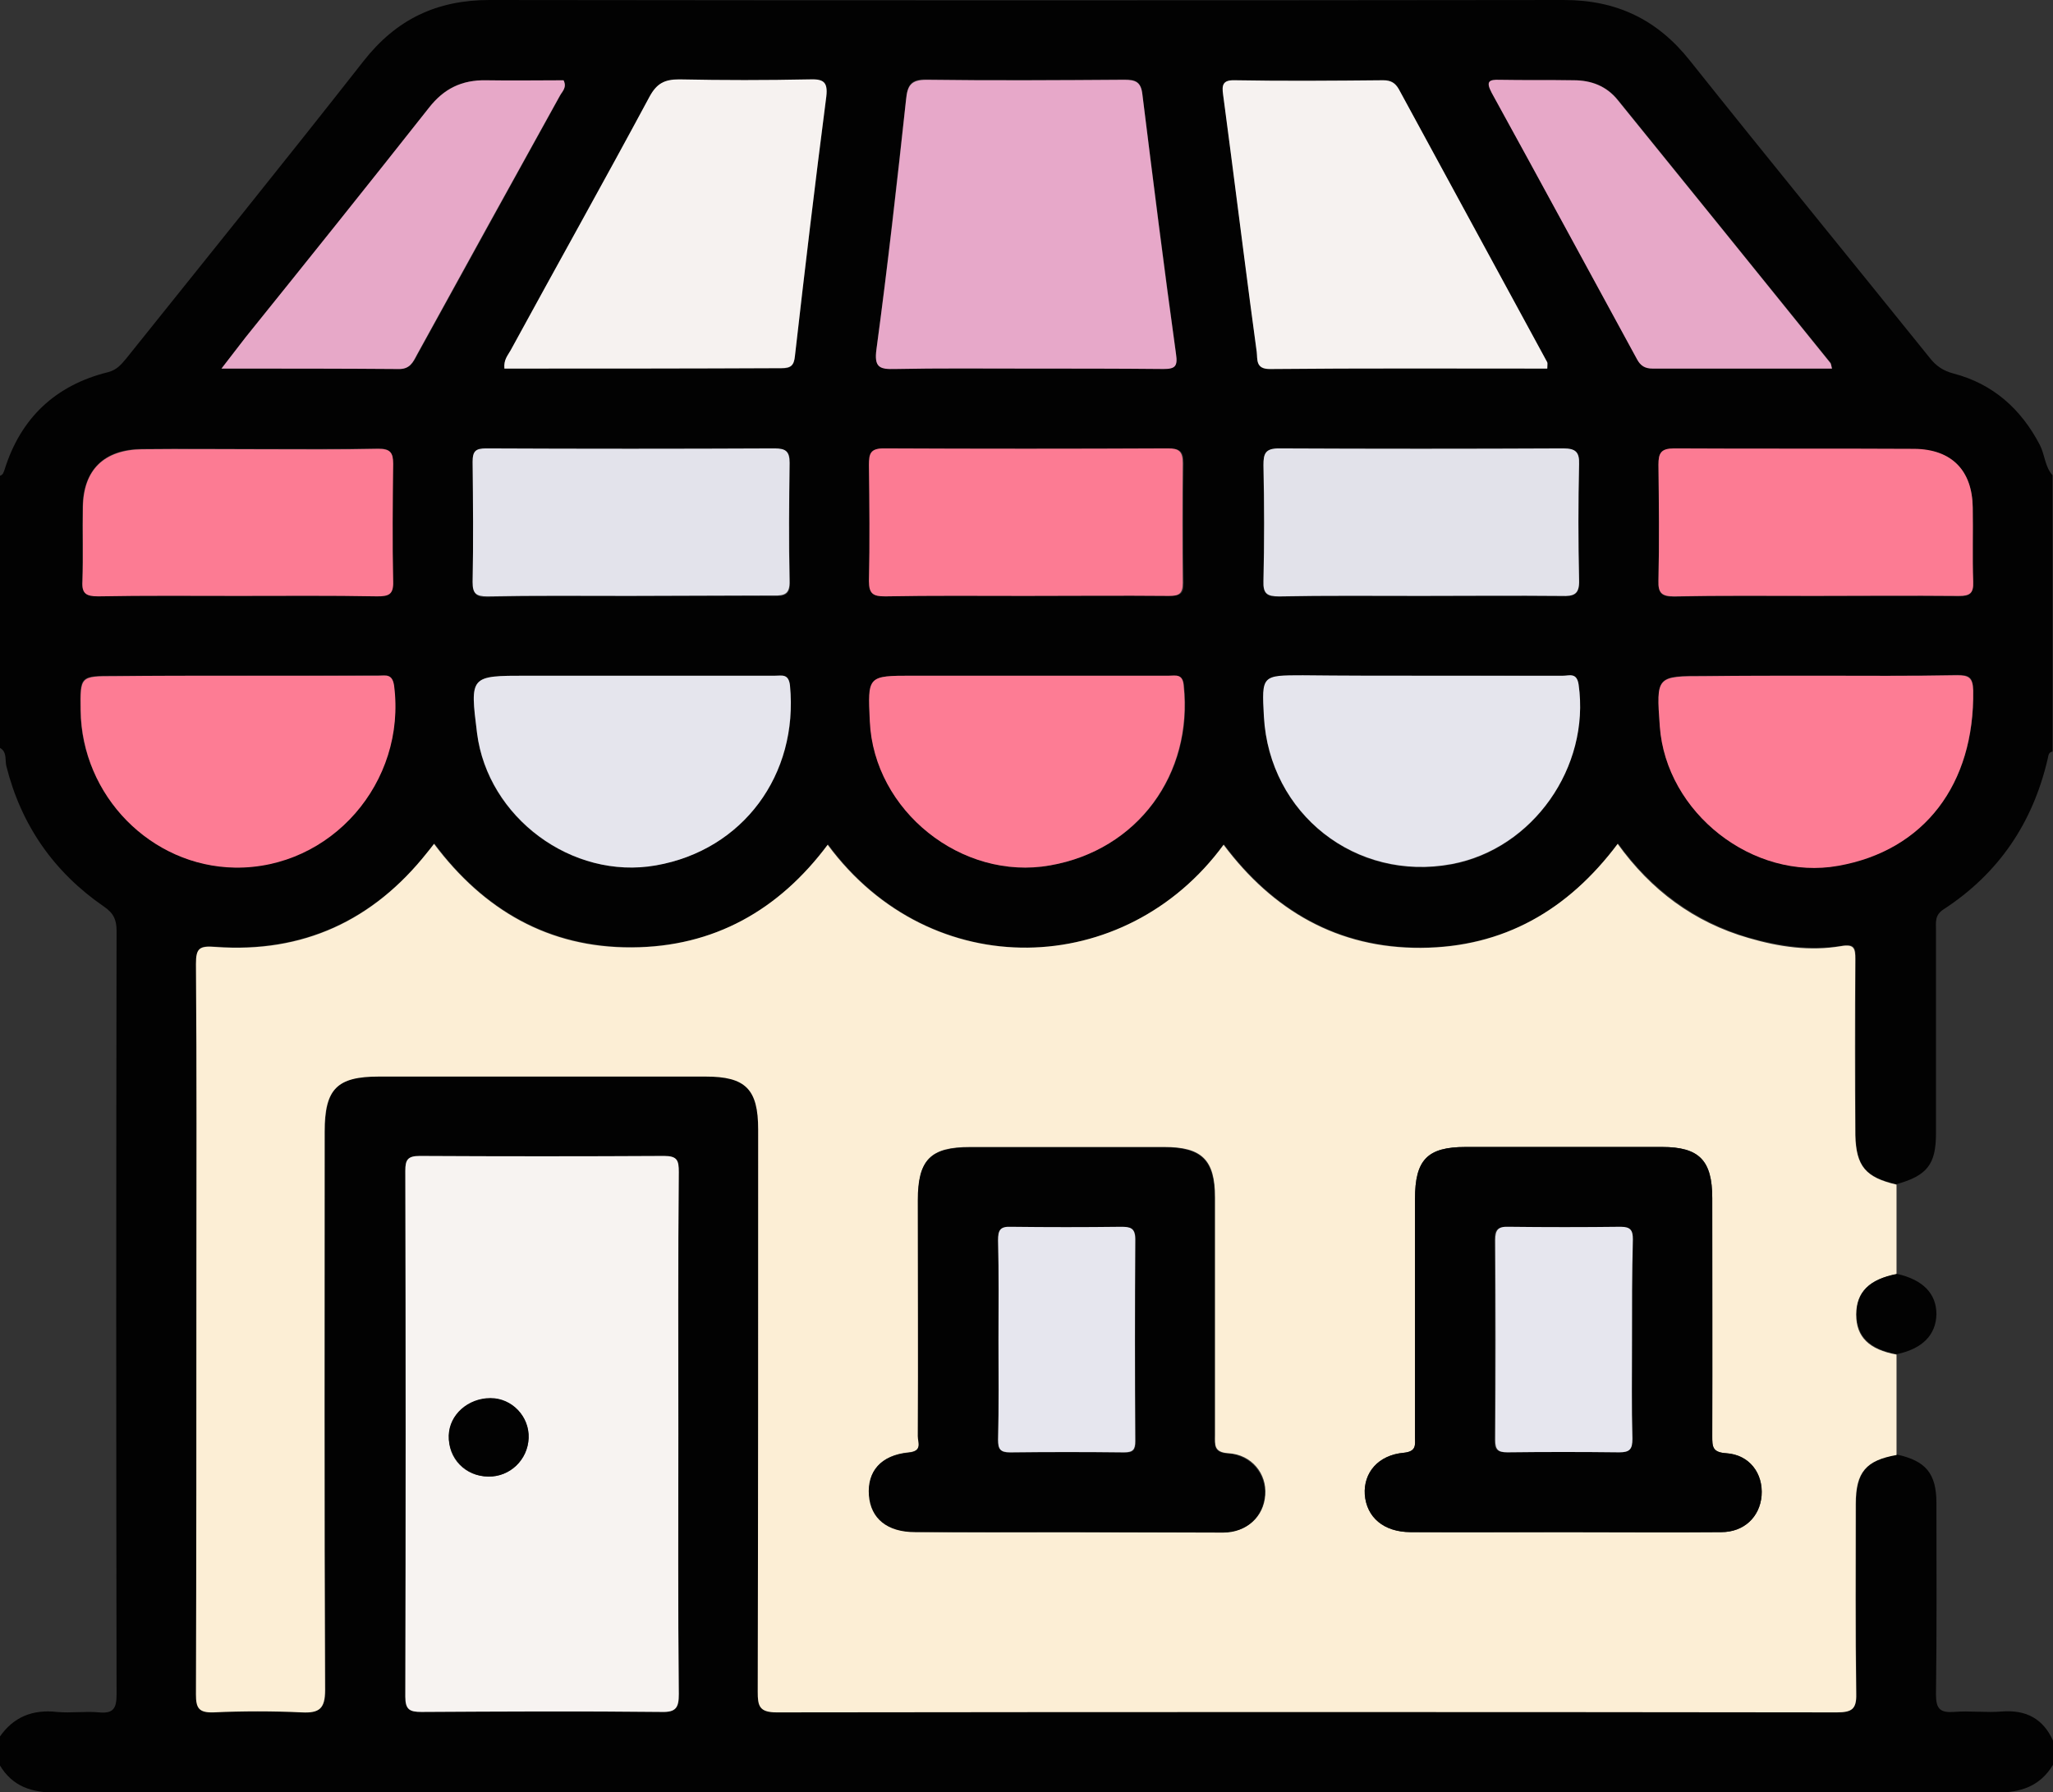 <?xml version="1.0" encoding="utf-8"?>
<!-- Generator: Adobe Illustrator 27.0.0, SVG Export Plug-In . SVG Version: 6.00 Build 0)  -->
<svg version="1.1" id="Capa_1" xmlns="http://www.w3.org/2000/svg" xmlns:xlink="http://www.w3.org/1999/xlink" x="0px" y="0px"
	 viewBox="0 0 457.9 399.7" style="enable-background:new 0 0 457.9 399.7;" xml:space="preserve">
<rect x="0" y="0" width="457.9" height="399.7" fill="#333333" stroke="none"/>
<style type="text/css">
	.st0{fill:#020202;}
	.st1{fill:#FCEED5;}
	.st2{fill:#F7F3F1;}
	.st3{fill:#E7A8C9;}
	.st4{fill:#F6F2F0;}
	.st5{fill:#E5E5ED;}
	.st6{fill:#FD7C94;}
	.st7{fill:#E3E3EB;}
	.st8{fill:#E2E2EA;}
	.st9{fill:#FC7B93;}
	.st10{fill:#E7A8C8;}
	.st11{fill:#E6E6EE;}
</style>
<g>
	<path class="st0" d="M0,166.8c0-20.2,0-40.5,0-60.7c0.7-0.2,0.8-0.8,1-1.3C4.6,93.2,12.4,85.9,24.1,83c2-0.5,3-1.8,4.1-3.1
		c17.7-22.1,35.4-44,52.9-66.3C88.4,4.3,97.4,0,109.2,0C189,0.1,268.9,0.1,348.8,0c11.7,0,20.8,4.3,28.1,13.5
		c17.7,22.2,35.7,44.2,53.5,66.3c1.4,1.8,3,2.9,5.3,3.5c8.8,2.3,15.1,7.9,19.3,16c1.1,2.2,1.1,4.8,2.8,6.7c0,20.5,0,41.1,0,61.6
		c-1,0.2-0.9,1-1.1,1.7c-3.3,14.2-10.9,25.5-23.2,33.5c-2,1.3-1.7,2.8-1.7,4.6c0,15.1,0,30.3,0,45.4c0,6.9-2,9.4-8.8,11.3
		c-7-1.6-9-4.1-9.1-11c0-13.1,0-26.2,0-39.3c0-2.4-0.2-3.4-3.1-2.9c-7,1.1-13.9,0.1-20.7-1.8c-12.2-3.6-21.7-10.7-29.2-21
		c-11,14.9-25.5,23.1-43.9,23.2c-18.5,0.1-33-8.3-44-23c-21.9,30-65.2,31.4-88.3,0c-10.9,14.6-25.3,22.9-43.7,22.9
		c-18.5,0.1-33.1-8.3-44.1-23.1c-0.6,0.7-1.1,1.3-1.5,1.9c-12.1,15.2-27.8,22.5-47.2,21.1c-3.7-0.3-4.4,0.3-4.4,3.8
		c0.1,23.8,0.1,47.6,0.1,71.4c0,30.5,0,61-0.1,91.5c0,3,0.6,4.2,3.9,4c6.5-0.3,13.1-0.3,19.7,0c3.9,0.2,5.2-0.7,5.2-5
		c-0.2-41.5-0.1-83-0.1-124.5c0-9.5,2.7-12.3,12.1-12.3c24.3,0,48.6,0,72.9,0c8.9,0,11.7,2.8,11.7,11.8c0,41.8,0,83.6-0.1,125.4
		c0,3.1,0.3,4.6,4.2,4.6c78.8-0.1,157.7-0.1,236.5,0c3.3,0,4.3-0.7,4.3-4.1c-0.2-14.1-0.1-28.3-0.1-42.4c0-7,2.3-9.7,9.1-10.9
		c6.4,1.4,8.8,4.2,8.8,10.8c0,14.2,0.1,28.5-0.1,42.7c0,3.2,0.9,4.1,4,3.9c3.5-0.3,7.2,0.2,10.7-0.1c5.4-0.4,9.2,1.6,11.4,6.5
		c0,1.8,0,3.6,0,5.4c-2.9,4.8-7.2,6.2-12.7,6.2c-144.2-0.1-288.4-0.1-432.6,0c-5.5,0-9.8-1.3-12.7-6.2c0-2.1,0-4.2,0-6.2
		c3.1-4.5,7.4-6.2,12.8-5.6c3.1,0.3,6.3-0.2,9.4,0.1c3.2,0.3,3.9-0.9,3.9-4c-0.1-56.8-0.1-113.5,0-170.3c0-2.4-0.6-3.9-2.8-5.4
		C12,194.5,4.7,184,1.4,170.8C1.1,169.5,1.6,167.7,0,166.8z M151.3,319.8c0-19.5,0-39,0.1-58.4c0-2.5-0.4-3.6-3.3-3.6
		c-18.2,0.2-36.4,0.1-54.5,0c-2.6,0-3.2,0.8-3.2,3.3c0.1,39.1,0.1,78.2,0,117.3c0,2.9,0.9,3.4,3.6,3.4c17.9-0.1,35.8-0.1,53.6,0
		c3.3,0,3.9-1.1,3.8-4C151.2,358.4,151.3,339.1,151.3,319.8z M228.7,82.2c10.3,0,20.6-0.1,30.8,0c2.6,0,3.2-0.6,2.8-3.3
		c-2.6-19.3-5.1-38.6-7.5-57.9c-0.3-2.8-1.5-3.3-4-3.3c-14.7,0.1-29.5,0.2-44.2,0c-3.5-0.1-4.2,1.3-4.5,4.3
		c-2.1,18.6-4.1,37.2-6.6,55.7c-0.6,4.2,0.7,4.6,4.2,4.5C209.4,82.1,219.1,82.2,228.7,82.2z M345.1,82.2c0-0.8,0.1-1.1,0-1.4
		c-11-20.3-22.1-40.6-33.1-60.9c-0.8-1.5-1.8-2.1-3.5-2c-11,0.1-22,0.1-33.1,0c-2.7,0-2.9,1.1-2.6,3.2c0.7,4.6,1.2,9.1,1.8,13.7
		c1.9,14.6,3.8,29.1,5.7,43.7c0.2,1.6-0.3,3.9,2.9,3.8C303.8,82.2,324.3,82.2,345.1,82.2z M112.5,82.2c20.8,0,41.3,0,61.8,0
		c2.1,0,2.7-0.6,3-2.7c2.2-19.3,4.5-38.6,7-57.9c0.4-3.4-0.8-3.9-3.8-3.8c-9.7,0.2-19.4,0.2-29,0c-3.2-0.1-5,0.9-6.6,3.8
		c-10.2,18.9-20.7,37.7-31,56.6C113.3,79.3,112.3,80.3,112.5,82.2z M316.9,150.7c-8.8,0-17.6,0-26.3,0c-9.2,0-9.2,0-8.7,9.2
		c1.2,21.7,20.6,36.9,41.9,32.9c18.1-3.4,30.9-21.7,28.3-40c-0.4-2.8-2.1-2-3.5-2C338,150.7,327.5,150.7,316.9,150.7z M140.7,150.7
		c-7.7,0-15.5,0-23.2,0c-12.7,0-12.7,0-11.1,12.8c2.3,18.9,21.2,32.8,39.9,29.5c19.4-3.4,31.9-20.3,29.9-40.1
		c-0.3-2.7-1.8-2.2-3.3-2.2C162.1,150.7,151.4,150.7,140.7,150.7z M229,150.7c-8.5,0-17,0-25.4,0c-9.9,0-9.9,0-9.5,10.2
		c0.9,20,20.5,35.6,40.2,32.1c19.5-3.5,31.9-20.3,29.8-40.1c-0.3-2.7-1.8-2.2-3.3-2.2C250.1,150.7,239.5,150.7,229,150.7z
		 M405.3,150.7c-8.3,0-16.7,0-25,0c-10.9,0-10.9,0-10.1,11.2c1.4,19.3,20.7,34.5,39.8,31.1c19.2-3.4,30.5-18.1,30.1-39.1
		c0-2.9-0.9-3.4-3.6-3.4C426.1,150.8,415.7,150.7,405.3,150.7z M52.8,150.7c-9.1,0-18.2,0-27.3,0c-7.7,0-7.7,0-7.6,7.6
		c0.3,19.1,15.7,34.9,34.4,35.1c21.5,0.3,38.3-19,35.5-40.6c-0.3-2.6-1.8-2.2-3.4-2.2C73.9,150.7,63.3,150.7,52.8,150.7z
		 M140.4,132.9c10.7,0,21.5-0.1,32.2,0.1c2.6,0,3.7-0.4,3.6-3.3c-0.2-8.8-0.2-17.5,0-26.3c0-2.6-0.8-3.3-3.3-3.2
		c-21.5,0.1-42.9,0.1-64.4,0c-2.3,0-3.1,0.6-3,3c0.1,8.9,0.1,17.8,0,26.8c0,2.6,0.8,3.2,3.3,3.2
		C119.3,132.8,129.8,132.9,140.4,132.9z M317,132.9c10.4,0,20.9-0.1,31.3,0.1c2.7,0,4-0.3,3.9-3.5c-0.2-8.6-0.2-17.2,0-25.9
		c0.1-2.8-0.8-3.5-3.5-3.5c-21.2,0.1-42.3,0.1-63.5,0c-3,0-3.4,1.1-3.4,3.7c0.1,8.6,0.2,17.2,0,25.9c-0.1,2.9,0.9,3.4,3.5,3.4
		C295.9,132.8,306.4,132.9,317,132.9z M228.7,132.9c10.7,0,21.4-0.1,32.2,0c2.2,0,3.2-0.4,3.1-2.9c-0.1-8.9-0.1-17.8,0-26.7
		c0-2.6-0.8-3.3-3.3-3.3c-21.1,0.1-42.3,0.1-63.4,0c-3,0-3.4,1.2-3.3,3.7c0.1,8.6,0.2,17.2,0,25.9c-0.1,2.9,0.9,3.4,3.6,3.4
		C207.9,132.8,218.3,132.9,228.7,132.9z M404.7,132.9c10.7,0,21.4-0.1,32.2,0.1c2.5,0,3.3-0.7,3.2-3.2c-0.2-5.5,0-11-0.1-16.5
		c-0.1-8.3-4.6-13-13-13.1c-17.9-0.1-35.7,0-53.6-0.1c-2.9,0-3.5,1-3.5,3.6c0.1,8.6,0.2,17.2,0,25.9c-0.1,2.8,0.8,3.5,3.5,3.5
		C383.8,132.8,394.3,132.9,404.7,132.9z M53.2,132.9c10.3,0,20.5-0.1,30.8,0c2.5,0,3.7-0.3,3.6-3.3c-0.2-8.8-0.2-17.5,0-26.3
		c0-2.5-0.7-3.3-3.3-3.3c-8.6,0.1-17.3,0.1-25.9,0.1c-8.9,0-17.9-0.1-26.8,0c-8.5,0.1-13,4.7-13.2,12.9c-0.1,5.5,0.1,11-0.1,16.5
		c-0.1,2.8,0.9,3.5,3.5,3.4C32.4,132.8,42.8,132.9,53.2,132.9z M408.6,82.2c-0.2-0.8-0.2-1.1-0.3-1.3
		c-15.8-19.5-31.6-39.1-47.4-58.6c-2.5-3.1-5.9-4.4-9.8-4.4c-5.5,0-11,0.1-16.5-0.1c-2.6-0.1-3.2,0.5-1.8,2.9
		c10.8,19.8,21.6,39.6,32.4,59.4c0.8,1.5,1.8,2.1,3.5,2.1C381.8,82.2,395,82.2,408.6,82.2z M49.4,82.2c13.9,0,26.7-0.1,39.5,0.1
		c2.6,0,3.3-1.5,4.2-3.2c10.6-19.2,21.2-38.5,31.8-57.7c0.5-1,1.6-1.9,0.8-3.4c-5.7,0-11.5,0.1-17.3,0C103,17.8,99,19.7,95.7,24
		C82.2,41.1,68.5,58.2,54.8,75.2C53.2,77.3,51.6,79.4,49.4,82.2z"/>
	<path class="st1" d="M423,264.2c0,6.7,0,13.3,0,20c-6.1,1.1-9,4-9,9c0,5,2.9,7.8,9,8.9c0,7.5,0,14.9,0,22.4
		c-6.8,1.2-9.1,3.8-9.1,10.9c0,14.1-0.1,28.3,0.1,42.4c0.1,3.4-1,4.1-4.3,4.1c-78.8-0.1-157.7-0.1-236.5,0c-3.9,0-4.2-1.5-4.2-4.6
		c0.1-41.8,0.1-83.6,0.1-125.4c0-9-2.8-11.8-11.7-11.8c-24.3,0-48.6,0-72.9,0c-9.4,0-12.1,2.8-12.1,12.3c0,41.5-0.1,83,0.1,124.5
		c0,4.2-1.3,5.2-5.2,5c-6.5-0.3-13.1-0.3-19.7,0c-3.3,0.1-3.9-1-3.9-4c0.1-30.5,0.1-61,0.1-91.5c0-23.8,0.1-47.6-0.1-71.4
		c0-3.5,0.7-4.1,4.4-3.8c19.4,1.4,35.1-5.8,47.2-21.1c0.5-0.6,0.9-1.1,1.5-1.9c11.1,14.8,25.6,23.2,44.1,23.1
		c18.3-0.1,32.8-8.3,43.7-22.9c23.1,31.3,66.4,29.9,88.3,0c11,14.7,25.5,23.1,44,23c18.4-0.1,32.8-8.4,43.9-23.2
		c7.4,10.3,17,17.5,29.2,21c6.8,2,13.7,3,20.7,1.8c2.9-0.5,3.1,0.6,3.1,2.9c-0.1,13.1-0.1,26.2,0,39.3
		C414,260.1,416.1,262.6,423,264.2z M237.6,341.7c11.8,0,23.5,0.1,35.3,0c5.3,0,9-3.5,9.3-8.3c0.4-4.7-3-9-8.2-9.3
		c-3.3-0.2-3-1.9-3-4c0-17.7,0-35.4,0-53.1c0-8.3-2.9-11.2-11.3-11.2c-14.4,0-28.9,0-43.3,0c-8.9,0-11.6,2.8-11.6,11.8
		c0,17.5,0,35.1,0,52.6c0,1.4,1.1,3.4-2.1,3.7c-6.2,0.6-9.2,4.2-8.8,9.5c0.4,5.1,4.1,8.2,10.3,8.2
		C215.3,341.8,226.4,341.7,237.6,341.7z M348.6,341.7c11.8,0,23.5,0.1,35.3,0c5.1,0,8.6-3.4,9-8.1c0.4-5-2.7-9.1-7.9-9.5
		c-3.1-0.2-3.1-1.5-3.1-3.8c0.1-17.7,0-35.4,0-53.1c0-8.4-2.9-11.4-11.2-11.4c-14.6,0-29.2,0-43.8,0c-8.6,0-11.3,2.9-11.3,11.6
		c0,17.7,0,35.4,0,53.1c0,1.7,0.4,3.2-2.5,3.5c-5.7,0.5-9,4.5-8.7,9.3c0.4,5.1,4.2,8.3,10.2,8.4C326,341.8,337.3,341.7,348.6,341.7z
		"/>
	<path class="st2" d="M151.3,319.8c0,19.3-0.1,38.7,0.1,58c0,3-0.6,4.1-3.8,4c-17.9-0.2-35.8-0.1-53.6,0c-2.6,0-3.6-0.5-3.6-3.4
		c0.1-39.1,0.1-78.2,0-117.3c0-2.4,0.5-3.3,3.2-3.3c18.2,0.1,36.4,0.1,54.5,0c3,0,3.3,1,3.3,3.6
		C151.2,280.8,151.3,300.3,151.3,319.8z M108.9,329.3c4.8,0.1,8.8-3.7,9-8.5c0.2-4.8-3.7-8.9-8.5-8.9c-5,0-9.1,3.7-9.3,8.3
		C99.9,325.3,103.8,329.3,108.9,329.3z"/>
	<path class="st3" d="M228.7,82.2c-9.7,0-19.4-0.1-29,0.1c-3.5,0.1-4.8-0.3-4.2-4.5c2.5-18.5,4.6-37.1,6.6-55.7
		c0.3-3,1.1-4.3,4.5-4.3c14.7,0.2,29.5,0.1,44.2,0c2.5,0,3.7,0.5,4,3.3c2.4,19.3,4.8,38.6,7.5,57.9c0.4,2.7-0.2,3.3-2.8,3.3
		C249.3,82.2,239,82.2,228.7,82.2z"/>
	<path class="st4" d="M345.1,82.2c-20.8,0-41.3-0.1-61.9,0.1c-3.2,0-2.7-2.2-2.9-3.8c-2-14.6-3.8-29.1-5.7-43.7
		c-0.6-4.6-1.2-9.1-1.8-13.7c-0.3-2.1-0.1-3.3,2.6-3.2c11,0.2,22,0.1,33.1,0c1.7,0,2.7,0.6,3.5,2c11,20.3,22.1,40.6,33.1,60.9
		C345.2,81.1,345.1,81.4,345.1,82.2z"/>
	<path class="st4" d="M112.5,82.2c-0.2-2,0.8-3,1.4-4.1c10.3-18.9,20.8-37.6,31-56.6c1.6-2.9,3.3-3.8,6.6-3.8c9.7,0.2,19.4,0.2,29,0
		c3-0.1,4.2,0.4,3.8,3.8c-2.5,19.3-4.8,38.6-7,57.9c-0.2,2.1-0.9,2.7-3,2.7C153.8,82.2,133.3,82.2,112.5,82.2z"/>
	<path class="st5" d="M316.9,150.7c10.6,0,21.1,0,31.7,0c1.4,0,3.1-0.8,3.5,2c2.6,18.4-10.2,36.6-28.3,40
		c-21.4,4-40.7-11.2-41.9-32.9c-0.5-9.2-0.5-9.2,8.7-9.2C299.4,150.7,308.2,150.7,316.9,150.7z"/>
	<path class="st5" d="M140.7,150.7c10.7,0,21.4,0,32.2,0c1.5,0,3-0.5,3.3,2.2c1.9,19.9-10.5,36.7-29.9,40.1
		c-18.7,3.3-37.5-10.7-39.9-29.5c-1.6-12.8-1.6-12.8,11.1-12.8C125.2,150.7,132.9,150.7,140.7,150.7z"/>
	<path class="st6" d="M229,150.7c10.6,0,21.1,0,31.7,0c1.5,0,3.1-0.5,3.3,2.2c2.1,19.8-10.3,36.7-29.8,40.1
		c-19.7,3.5-39.3-12.2-40.2-32.1c-0.5-10.2-0.5-10.2,9.5-10.2C212,150.7,220.5,150.7,229,150.7z"/>
	<path class="st6" d="M405.3,150.7c10.4,0,20.8,0.1,31.2-0.1c2.6,0,3.5,0.5,3.6,3.4c0.3,20.9-10.9,35.7-30.1,39.1
		c-19,3.4-38.4-11.8-39.8-31.1c-0.8-11.2-0.8-11.2,10.1-11.2C388.6,150.7,397,150.7,405.3,150.7z"/>
	<path class="st6" d="M52.8,150.7c10.6,0,21.1,0,31.7,0c1.5,0,3-0.5,3.4,2.2c2.8,21.6-14.1,40.9-35.5,40.6
		c-18.7-0.3-34.2-16-34.4-35.1c-0.1-7.6-0.1-7.6,7.6-7.6C34.6,150.7,43.7,150.7,52.8,150.7z"/>
	<path class="st7" d="M140.4,132.9c-10.6,0-21.2-0.1-31.7,0.1c-2.5,0-3.3-0.6-3.3-3.2c0.2-8.9,0.1-17.8,0-26.8c0-2.4,0.7-3,3-3
		c21.5,0.1,42.9,0.1,64.4,0c2.5,0,3.3,0.7,3.3,3.2c-0.1,8.8-0.2,17.5,0,26.3c0.1,2.9-1,3.4-3.6,3.3
		C161.9,132.8,151.1,132.9,140.4,132.9z"/>
	<path class="st8" d="M317,132.9c-10.6,0-21.2-0.1-31.7,0.1c-2.7,0-3.6-0.6-3.5-3.4c0.2-8.6,0.2-17.2,0-25.9c0-2.5,0.4-3.7,3.4-3.7
		c21.2,0.1,42.3,0.1,63.5,0c2.7,0,3.6,0.8,3.5,3.5c-0.2,8.6-0.2,17.2,0,25.9c0.1,3.2-1.2,3.6-3.9,3.5
		C337.9,132.8,327.4,132.9,317,132.9z"/>
	<path class="st9" d="M228.7,132.9c-10.4,0-20.8-0.1-31.3,0.1c-2.6,0-3.6-0.5-3.6-3.4c0.2-8.6,0.1-17.2,0-25.9
		c0-2.5,0.3-3.7,3.3-3.7c21.1,0.1,42.3,0.1,63.4,0c2.5,0,3.3,0.7,3.3,3.3c-0.1,8.9-0.1,17.8,0,26.7c0,2.5-0.9,2.9-3.1,2.9
		C250.2,132.8,239.4,132.9,228.7,132.9z"/>
	<path class="st9" d="M404.7,132.9c-10.4,0-20.8-0.1-31.3,0.1c-2.7,0-3.6-0.7-3.5-3.5c0.2-8.6,0.1-17.2,0-25.9
		c0-2.6,0.6-3.6,3.5-3.6c17.9,0.1,35.7,0,53.6,0.1c8.4,0.1,12.9,4.9,13,13.1c0.1,5.5-0.1,11,0.1,16.5c0.1,2.6-0.7,3.2-3.2,3.2
		C426.1,132.8,415.4,132.9,404.7,132.9z"/>
	<path class="st9" d="M53.2,132.9c-10.4,0-20.8-0.1-31.3,0.1c-2.7,0-3.7-0.6-3.5-3.4c0.2-5.5,0-11,0.1-16.5
		c0.1-8.3,4.7-12.8,13.2-12.9c8.9-0.1,17.9,0,26.8,0c8.6,0,17.3,0.1,25.9-0.1c2.6,0,3.3,0.8,3.3,3.3c-0.1,8.8-0.2,17.5,0,26.3
		c0.1,3-1.1,3.3-3.6,3.3C73.8,132.8,63.5,132.9,53.2,132.9z"/>
	<path class="st10" d="M408.6,82.2c-13.6,0-26.8,0-40,0c-1.7,0-2.7-0.6-3.5-2.1c-10.8-19.8-21.5-39.6-32.4-59.4
		c-1.3-2.5-0.7-3,1.8-2.9c5.5,0.1,11,0,16.5,0.1c3.9,0,7.3,1.3,9.8,4.4c15.8,19.5,31.6,39,47.4,58.6
		C408.4,81.1,408.4,81.4,408.6,82.2z"/>
	<path class="st10" d="M49.4,82.2c2.2-2.9,3.8-4.9,5.4-7C68.5,58.2,82.2,41.1,95.7,24c3.3-4.2,7.3-6.2,12.7-6.1
		c5.8,0.1,11.6,0,17.3,0c0.8,1.6-0.3,2.5-0.8,3.4C114.2,40.6,103.6,59.8,93,79.1c-0.9,1.7-1.6,3.3-4.2,3.2
		C76,82.2,63.2,82.2,49.4,82.2z"/>
	<path class="st0" d="M423.1,302c-6.1-1.1-9-4-9-8.9c0-5,2.9-7.8,9-9c5.8,1.3,8.8,4.4,8.8,9C431.8,297.7,428.8,300.8,423.1,302z"/>
	<path class="st0" d="M237.6,341.7c-11.2,0-22.3,0-33.5,0c-6.2,0-9.9-3-10.3-8.2c-0.4-5.3,2.6-8.9,8.8-9.5c3.2-0.3,2.1-2.3,2.1-3.7
		c0.1-17.5,0-35.1,0-52.6c0-9,2.8-11.8,11.6-11.8c14.4,0,28.9,0,43.3,0c8.4,0,11.3,2.9,11.3,11.2c0,17.7,0,35.4,0,53.1
		c0,2.1-0.3,3.8,3,4c5.2,0.4,8.5,4.6,8.2,9.3c-0.4,4.8-4.1,8.3-9.3,8.3C261.2,341.8,249.4,341.7,237.6,341.7z M222.7,298.9
		c0,7.4,0.1,14.8,0,22.3c0,2.1,0.5,2.8,2.7,2.8c8.5-0.1,16.9-0.1,25.4,0c2,0,2.5-0.6,2.5-2.5c-0.1-15-0.1-30,0-45
		c0-2.6-1.1-2.8-3.2-2.8c-8.2,0.1-16.4,0.1-24.5,0c-2.4,0-3,0.7-2.9,3C222.8,284.1,222.7,291.5,222.7,298.9z"/>
	<path class="st0" d="M348.6,341.7c-11.3,0-22.6,0-34,0c-6,0-9.8-3.3-10.2-8.4c-0.3-4.9,3-8.8,8.7-9.3c2.9-0.3,2.5-1.8,2.5-3.5
		c0-17.7,0-35.4,0-53.1c0-8.8,2.8-11.6,11.3-11.6c14.6,0,29.2,0,43.8,0c8.3,0,11.2,3,11.2,11.4c0,17.7,0,35.4,0,53.1
		c0,2.3,0,3.6,3.1,3.8c5.2,0.3,8.3,4.5,7.9,9.5c-0.4,4.7-3.9,8.1-9,8.1C372.2,341.8,360.4,341.7,348.6,341.7z M364,299.1
		c0-7.6-0.1-15.1,0-22.7c0-2-0.5-2.8-2.7-2.8c-8.3,0.1-16.7,0.1-25,0c-2.4,0-3,0.7-3,3c0.1,14.8,0.1,29.7,0,44.5
		c0,2.1,0.5,2.8,2.7,2.8c8.3-0.1,16.7-0.1,25,0c2.4,0,3-0.7,2.9-3C363.9,313.7,364,306.4,364,299.1z"/>
	<path class="st0" d="M108.9,329.3c-5.1-0.1-8.9-4.1-8.8-9.2c0.1-4.6,4.3-8.3,9.3-8.3c4.8,0,8.7,4.1,8.5,8.9
		C117.7,325.6,113.7,329.4,108.9,329.3z"/>
	<path class="st11" d="M222.7,298.9c0-7.4,0.1-14.8-0.1-22.3c0-2.3,0.5-3.1,2.9-3c8.2,0.1,16.4,0.1,24.5,0c2.1,0,3.2,0.2,3.2,2.8
		c-0.1,15-0.1,30,0,45c0,1.9-0.5,2.5-2.5,2.5c-8.5-0.1-16.9-0.1-25.4,0c-2.2,0-2.7-0.7-2.7-2.8C222.8,313.7,222.7,306.3,222.7,298.9
		z"/>
	<path class="st11" d="M364,299.1c0,7.3-0.1,14.5,0.1,21.8c0,2.3-0.6,3-2.9,3c-8.3-0.1-16.7-0.1-25,0c-2.2,0-2.7-0.7-2.7-2.8
		c0.1-14.8,0.1-29.7,0-44.5c0-2.3,0.6-3.1,3-3c8.3,0.1,16.7,0.1,25,0c2.2,0,2.7,0.8,2.7,2.8C364,284,364,291.6,364,299.1z"/>
</g>
</svg>
